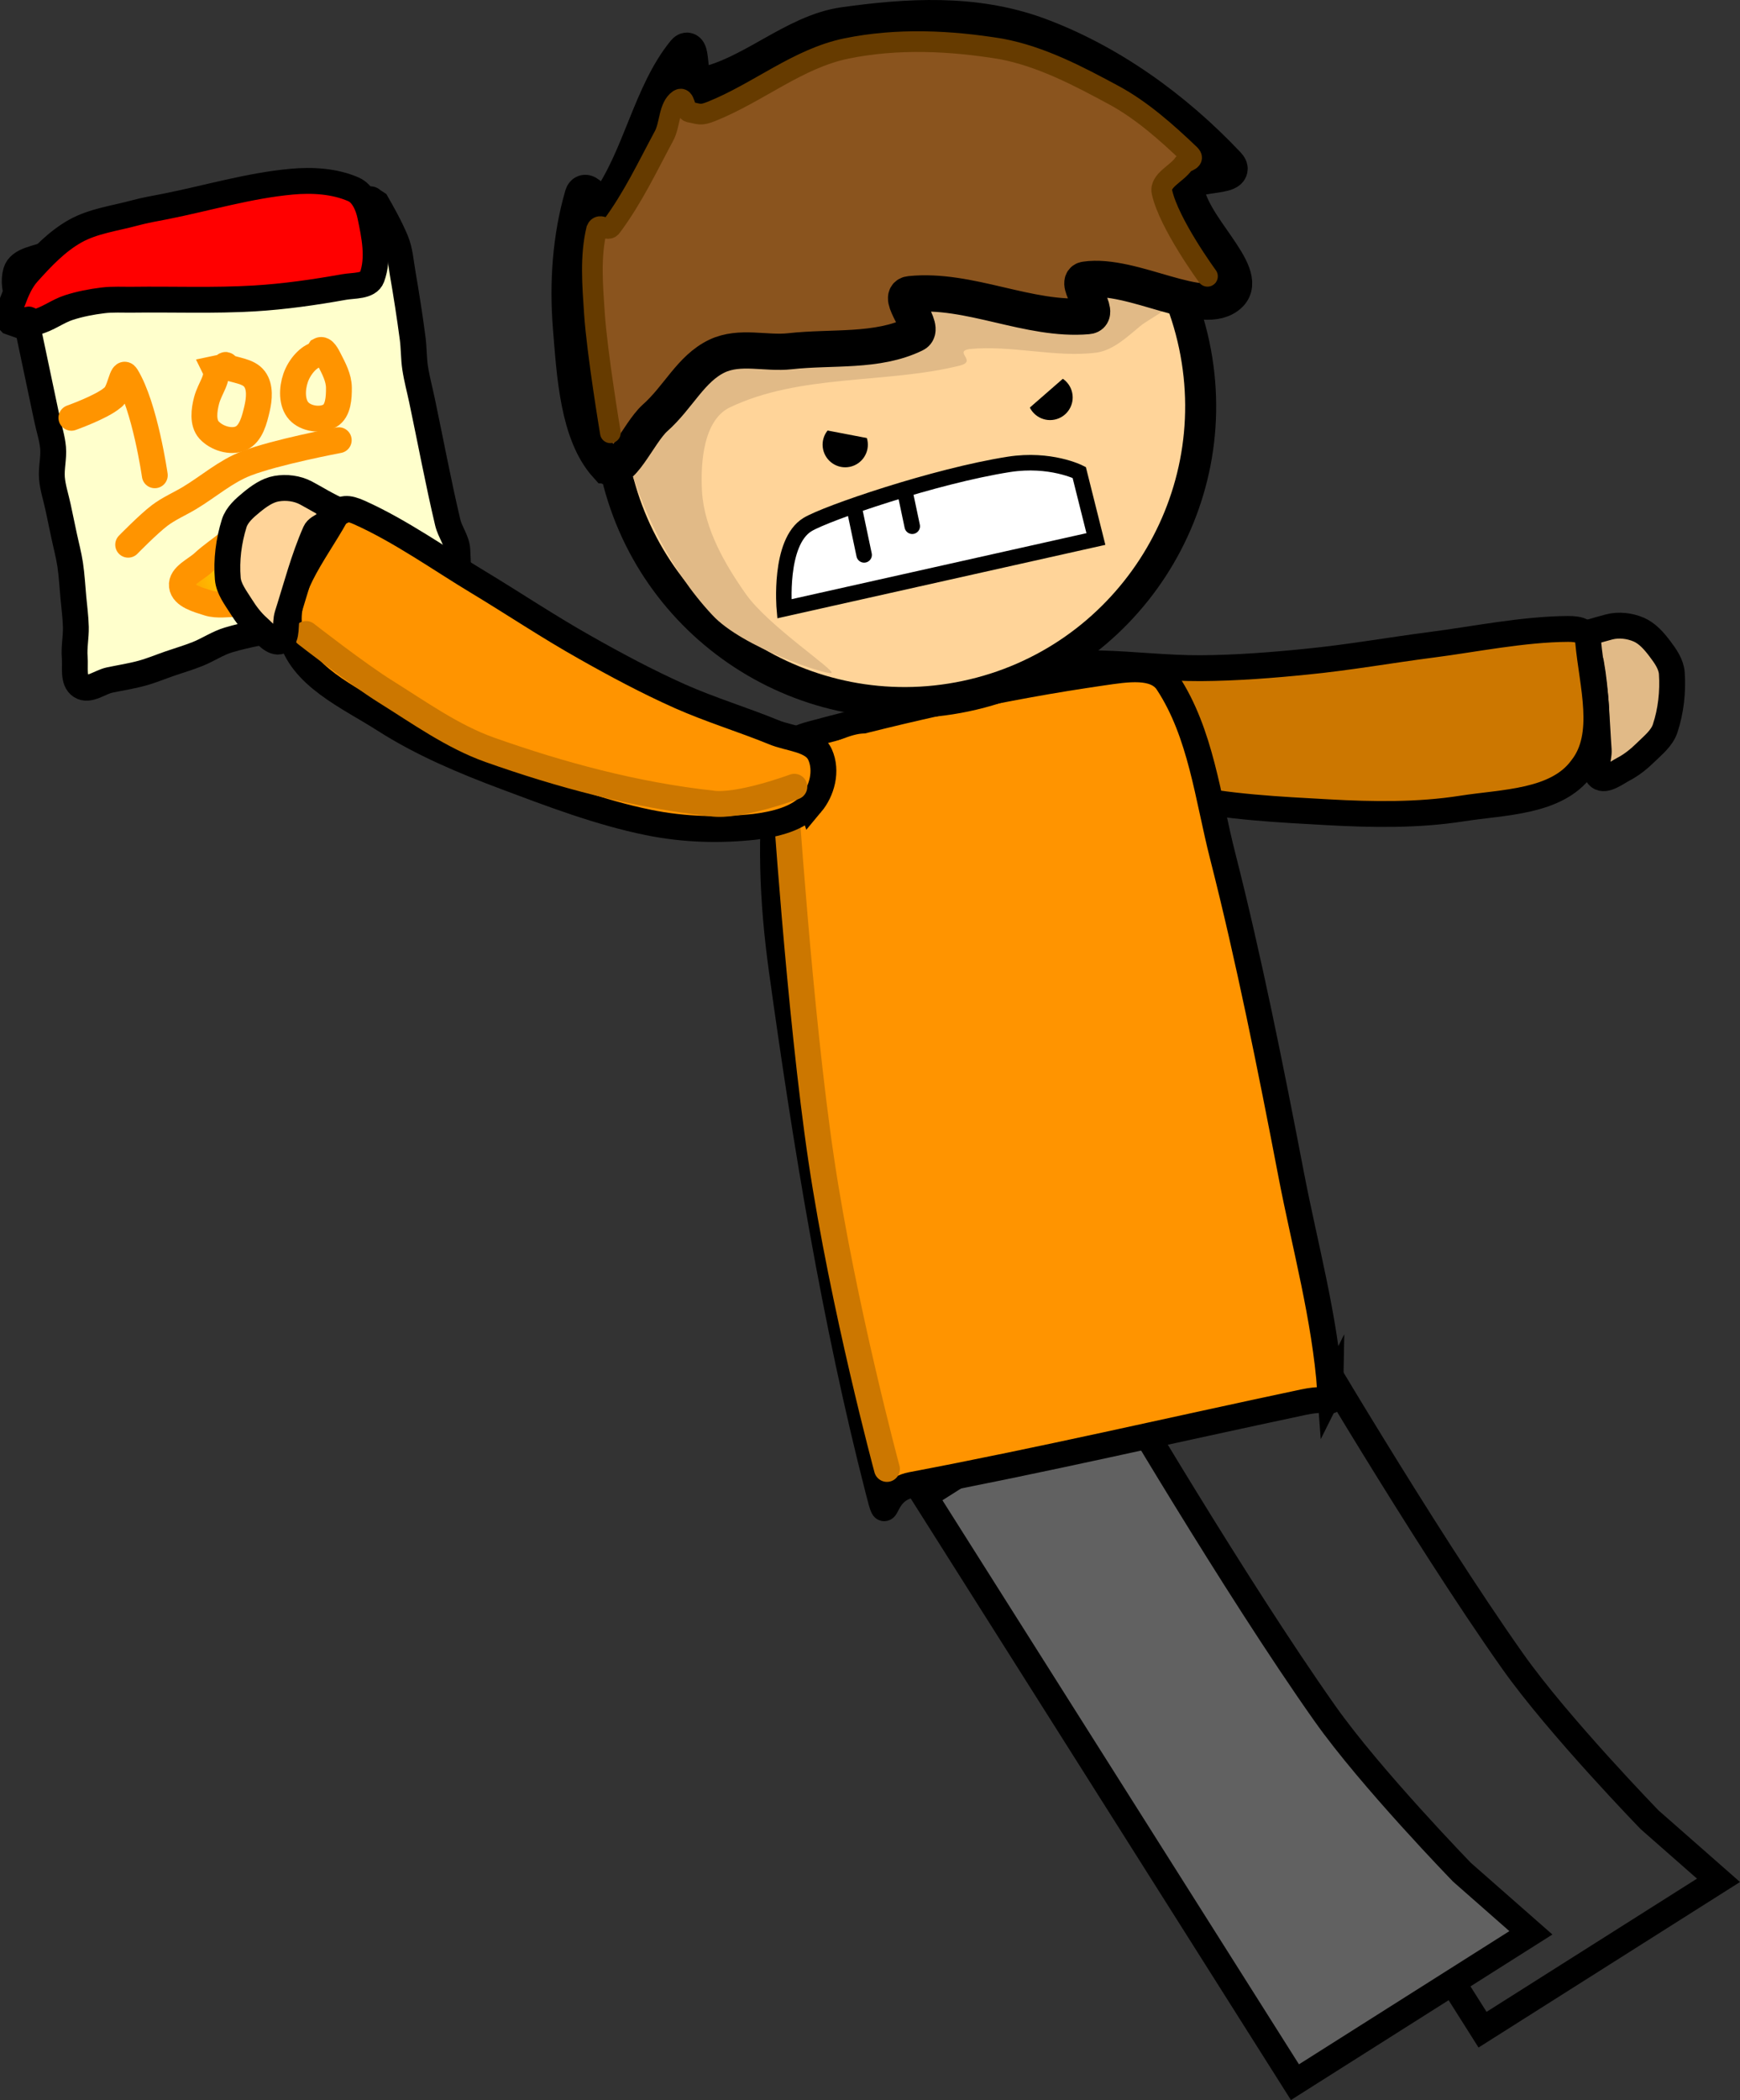 <svg version="1.1" xmlns="http://www.w3.org/2000/svg" xmlns:xlink="http://www.w3.org/1999/xlink" width="336.556" height="405.891" viewBox="0,0,336.556,405.891"><rect x="0" y="0" width="336.556" height="405.891" fill="#333333" stroke="none"/><defs><radialGradient cx="77.456" cy="113.456" r="20.057" gradientUnits="userSpaceOnUse" id="color-1"><stop offset="0" stop-color="#ffff00"/><stop offset="1" stop-color="#ff9400"/></radialGradient></defs><g transform="translate(-24.485,-6.237)"><g data-paper-data="{&quot;isPaintingLayer&quot;:true}" fill-rule="nonzero" stroke-linejoin="miter" stroke-miterlimit="10" stroke-dasharray="" stroke-dashoffset="0" style="mix-blend-mode: normal"><g stroke="#000000" stroke-width="5" stroke-linecap="round"><path d="M328.24,129.299c2.817,-0.457 5.376,-1.356 7.53,-1.901c1.844,-0.467 3.941,-0.222 5.687,0.531c1.678,0.724 2.97,2.221 4.074,3.678c1.066,1.408 2.206,3.005 2.324,4.767c0.239,3.568 -0.17,7.265 -1.293,10.66c-0.624,1.885 -2.344,3.237 -3.762,4.627c-1.26,1.235 -2.661,2.377 -4.222,3.199c-1.473,0.776 -3.569,2.435 -4.759,1.533c-1.243,-0.941 0.02,-3.485 -0.106,-5.219c-0.406,-5.62 -0.491,-11.309 -1.491,-16.855c-0.25,-1.386 -2.805,-2.279 -2.179,-3.501z" data-paper-data="{&quot;origPos&quot;:null,&quot;index&quot;:null}" fill="#e1ba87"/><path d="M227.334,134.807c2.499,-2.21 6.634,-0.373 10.044,-0.348c6.373,0.17 12.804,0.95 19.298,0.925c6.892,-0.036 14.128,-0.604 20.516,-1.257c8.113,-0.791 16.181,-2.233 24.279,-3.279c7.945,-1.01 17.625,-3.01 26.328,-3.051c2.205,-0.004 3.677,0.411 3.87,2.505c0.772,8.378 3.768,18.039 -1.247,24.386c-4.851,6.67 -15.215,6.569 -23.162,7.821c-8.517,1.336 -17.278,1.198 -25.886,0.721c-9.525,-0.524 -19.454,-1.007 -28.919,-3.057c-6.93,-1.5 -13.305,-4.123 -19.177,-7.501c-3.442,-2.057 -7.135,-4.848 -8.209,-8.478c-0.896,-3.071 -0.328,-7.048 2.264,-9.387z" data-paper-data="{&quot;origPos&quot;:null,&quot;index&quot;:null}" fill="#cc7700"/></g><path d="M311.244,398.533l-71.632,-113.247l36.34,-22.986c0,0 23.534,40.132 41.103,64.991c8.819,12.478 26.513,30.681 26.513,30.681l13.313,11.694z" data-paper-data="{&quot;index&quot;:null}" fill="#353535" stroke="#000000" stroke-width="5" stroke-linecap="butt"/><path d="M274.957,408.679l-71.632,-113.247l36.34,-22.986c0,0 23.534,40.132 41.103,64.991c8.819,12.478 26.513,30.681 26.513,30.681l13.313,11.694z" data-paper-data="{&quot;index&quot;:null}" fill="#616161" stroke="#000000" stroke-width="5" stroke-linecap="butt"/><path d="M281.785,275.13c-0.067,3.472 1.209,0.763 -5.175,2.114c-25.534,5.402 -50.483,11.212 -75.831,15.999c-6.346,1.195 -4.373,8.997 -6.463,0.853c-8.363,-32.576 -13.949,-66.646 -18.611,-100.319c-1.864,-13.379 -2.362,-26.376 -0.707,-39.198c0.376,-3.457 1.784,-5.219 6.404,-6.461c18.479,-4.97 37.311,-9.136 56.261,-11.87c4.738,-0.684 10.325,-1.64 12.67,1.926c6.438,9.786 7.749,22.175 10.65,33.524c4.967,19.463 9.299,40.989 13.25,61.591c2.63,13.691 6.531,27.682 7.551,41.843z" data-paper-data="{&quot;index&quot;:null}" fill="#ff9400" stroke="#000000" stroke-width="5" stroke-linecap="round"/><path d="M193.665,148.596c2.422,2.145 1.411,6.448 1.57,9.378c0.142,2.493 0.182,5.336 -0.907,7.416c-1.087,2.079 -2.874,3.602 -5.101,4.072c-2.227,0.47 -4.477,-0.201 -6.311,-1.664c-1.835,-1.463 -3.107,-4 -3.825,-6.418c-0.769,-2.577 -2.088,-5.836 -0.874,-8.503c1.235,-2.016 4.525,-2.24 6.882,-2.985c2.739,-0.866 6.316,-2.877 8.567,-1.296z" data-paper-data="{&quot;index&quot;:null}" fill="#ff9400" stroke="none" stroke-width="1" stroke-linecap="round"/><path d="M176.205,157.39c0,0 2.909,44.75 7.145,73.1c4.235,28.349 12.691,59.665 12.691,59.665" data-paper-data="{&quot;index&quot;:null}" fill="none" stroke="#cc7700" stroke-width="5" stroke-linecap="round"/><g data-paper-data="{&quot;index&quot;:null}"><path d="M230.709,36.82c12.28,8.001 21.512,20.681 24.772,36.135c3.261,15.455 -0.061,30.783 -8.063,43.063c-8.001,12.28 -20.681,21.512 -36.135,24.772c-15.455,3.261 -30.783,-0.061 -43.063,-8.063c-12.28,-8.001 -21.512,-20.681 -24.772,-36.135c-3.261,-15.455 0.061,-30.783 8.063,-43.063c8.001,-12.28 20.681,-21.512 36.135,-24.772c15.455,-3.261 30.783,0.061 43.063,8.063z" data-paper-data="{&quot;origPos&quot;:null}" fill="#ffd499" stroke="#000000" stroke-width="6" stroke-linecap="round"/><path d="M164.776,75.949c13.887,-1.272 25.33,-8.072 38.415,-9.846c15.292,-2.074 31.123,-3.155 46.609,-1.913c3.866,0.315 -3.03,3.594 -4.8,5.101c-2.179,1.791 -5.142,4.652 -8.38,5.09c-7.8,1.05 -16.5,-1.501 -24.67,-0.672c-3.061,0.538 1.69,2.323 -1.878,3.207c-14.275,3.534 -30.846,1.542 -44.533,8.118c-4.915,2.503 -5.586,10.345 -5.272,16.187c0.431,7.191 4.475,14.171 8.545,19.915c4.315,6.086 17.36,14.725 16.488,15.173c-0.872,0.448 -17.313,-4.95 -23.065,-11.23c-8.25,-8.821 -13.712,-20.505 -16.958,-31.937c-1.296,-4.579 1.683,-9.388 3.591,-13.835c1.391,-3.24 3.466,-7.583 6.571,-8.238c3.105,-0.655 5.729,5.214 9.339,4.881z" data-paper-data="{&quot;origPos&quot;:null}" fill="#e1ba87" stroke="none" stroke-width="1" stroke-linecap="round"/><path d="M141.826,96.169c-5.534,-6.133 -6.168,-17.519 -6.9,-26.65c-0.692,-8.677 -0.081,-17.403 2.281,-25.521c0.713,-2.136 3.344,3.733 4.919,1.517c6.308,-8.887 8.248,-21.179 14.794,-29.183c1.665,-2.031 0.429,7 2.913,6.54c9.906,-1.86 18.108,-10.395 27.922,-11.768c12.279,-1.713 25.013,-2.507 37.186,1.863c14.002,5.083 26.766,14.317 36.99,25.156c2.555,2.71 -8.227,1.199 -8.045,4.253c0.437,7.407 12.575,16.57 8.456,20.7c-4.963,4.903 -18.685,-4.162 -27.929,-2.795c-2.346,0.348 3.393,6.851 0.467,7.056c-11.46,0.987 -22.898,-5.43 -34.367,-4.247c-2.868,0.296 3.291,6.666 0.866,7.738c-7.264,3.532 -15.939,2.387 -24.089,3.294c-4.677,0.524 -9.671,-1.155 -14.111,0.933c-5.094,2.434 -7.461,7.952 -12.033,11.993c-3.206,2.91 -6.744,11.751 -9.318,9.12z" data-paper-data="{&quot;origPos&quot;:null}" fill="#8a541e" stroke="#000000" stroke-width="7" stroke-linecap="round"/><path d="M142.544,89.885c0,0 -2.571,-15.364 -3.087,-23.11c-0.359,-5.401 -0.831,-10.947 0.418,-16.185c0.623,-1.492 2.148,0.642 2.935,-0.619c4.094,-5.506 6.933,-11.558 10.113,-17.464c1.19,-2.189 0.89,-5.624 2.868,-6.993c1.249,-0.752 1.024,2.103 2.035,2.381c1.899,0.327 2.05,0.766 4.313,-0.144c9.055,-3.641 16.68,-10.218 26.055,-12.14c9.869,-2.025 20.146,-1.525 29.91,0.077c7.771,1.455 14.921,5.223 21.815,8.939c5.352,2.887 10.198,7.182 14.683,11.466c1.122,1.069 -0.617,1.246 -1.158,1.777c-1.256,1.901 -4.697,3.237 -4.208,5.487c1.324,6.089 8.801,16.284 8.801,16.284" data-paper-data="{&quot;origPos&quot;:null}" fill="none" stroke="#663b00" stroke-width="4" stroke-linecap="round"/><path d="M229.979,79.391c0.938,0.611 1.644,1.581 1.893,2.762c0.249,1.181 -0.004,2.353 -0.616,3.291c-0.611,0.938 -1.581,1.644 -2.762,1.893c-1.181,0.249 -2.353,-0.004 -3.291,-0.616c-0.938,-0.611 -1.644,-1.581 -1.893,-2.762c-0.249,-1.181 0.004,-2.353 0.616,-3.291c0.611,-0.938 1.581,-1.644 2.762,-1.893c1.181,-0.249 2.353,0.004 3.291,0.616z" data-paper-data="{&quot;origPos&quot;:null}" fill="#000000" stroke="none" stroke-width="1" stroke-linecap="butt"/><path d="M190.359,88.517c0.938,0.611 1.644,1.581 1.893,2.762c0.249,1.181 -0.004,2.353 -0.616,3.291c-0.611,0.938 -1.581,1.644 -2.762,1.893c-1.181,0.249 -2.353,-0.004 -3.291,-0.616c-0.938,-0.611 -1.644,-1.581 -1.893,-2.762c-0.249,-1.181 0.004,-2.353 0.616,-3.291c0.611,-0.938 1.581,-1.644 2.762,-1.893c1.181,-0.249 2.353,0.004 3.291,0.616z" data-paper-data="{&quot;origPos&quot;:null}" fill="#000000" stroke="none" stroke-width="1" stroke-linecap="butt"/></g><g stroke-width="5" stroke-linecap="round"><path d="M97.339,45.502c1.02,1.794 2.543,4.443 3.697,7.203c0.821,1.963 0.957,4.157 1.319,6.253c0.725,4.201 1.386,8.426 1.944,12.652c0.249,1.889 0.195,3.82 0.478,5.705c0.316,2.105 0.88,4.17 1.319,6.253c1.66,7.866 3.137,15.798 4.984,23.622c0.462,1.956 1.799,3.506 1.867,5.411c0.134,3.737 0.664,7.957 -1.275,11.154c-1.232,2.032 -4.505,1.548 -6.801,2.161c-2.056,0.548 -4.128,1.202 -6.253,1.319c-4.123,0.228 -8.269,-0.361 -12.397,-0.287c-2.141,0.038 -4.288,0.266 -6.399,0.624c-3.73,0.633 -7.488,1.272 -11.116,2.345c-2.09,0.618 -3.937,1.894 -5.96,2.709c-1.769,0.711 -3.61,1.245 -5.411,1.867c-1.802,0.623 -3.573,1.365 -5.411,1.867c-2.053,0.561 -4.17,0.88 -6.253,1.319c-1.851,0.39 -3.973,2.205 -5.558,1.173c-1.585,-1.033 -1.014,-3.673 -1.173,-5.558c-0.163,-1.942 0.261,-3.903 0.217,-5.851c-0.043,-1.905 -0.305,-3.806 -0.478,-5.705c-0.194,-2.132 -0.307,-4.282 -0.624,-6.399c-0.282,-1.871 -0.782,-3.707 -1.173,-5.558c-0.39,-1.851 -0.782,-3.707 -1.173,-5.558c-0.391,-1.851 -1.014,-3.673 -1.173,-5.558c-0.163,-1.942 0.38,-3.909 0.217,-5.851c-0.158,-1.885 -0.782,-3.707 -1.173,-5.558c-1.22,-5.783 -2.444,-11.586 -3.665,-17.369c-0.781,-3.702 -3.379,-7.477 -2.345,-11.116c0.675,-2.374 4.249,-2.554 6.508,-3.55c1.958,-0.865 4.106,-1.251 6.106,-2.014c2.252,-0.86 4.395,-2.013 6.654,-2.855c2.227,-0.83 4.506,-1.542 6.801,-2.161c1.826,-0.493 3.674,-1.002 5.558,-1.173c2.171,-0.198 4.365,0.047 6.546,0.07c2.18,0.023 4.374,0.269 6.546,0.07c1.884,-0.171 3.682,-0.938 5.558,-1.173c3.782,-0.474 7.601,-0.792 11.409,-0.956c1.948,-0.083 3.902,0.238 5.851,0.217c0.488,-0.006 0.925,-0.879 1.39,-0.293z" fill="#ffffcc" stroke="#000000"/><path d="M26.402,68.452c-1.012,-0.929 0.108,-2.815 0.583,-4.114c0.691,-1.89 1.524,-3.824 2.868,-5.322c2.723,-3.034 5.619,-6.111 9.175,-8.104c3.52,-1.973 7.698,-2.47 11.591,-3.534c1.939,-0.53 3.876,-0.842 5.905,-1.246c8.118,-1.615 16.148,-4.032 24.39,-4.783c3.984,-0.363 8.253,-0.119 11.922,1.476c1.853,0.805 2.84,3.141 3.257,5.118c0.819,3.88 1.706,8.183 0.334,11.903c-0.659,1.788 -3.535,1.531 -5.411,1.867c-5.721,1.024 -11.513,1.854 -17.315,2.202c-7.823,0.469 -15.696,0.146 -23.532,0.248c-1.958,0.026 -3.868,-0.104 -5.778,0.131c-2.229,0.274 -4.463,0.701 -6.6,1.393c-2.185,0.706 -4.076,2.24 -6.307,2.782c-1.644,0.399 -1.176,-1.861 -2.303,0.97z" fill="#ff0000" stroke="#000000"/><path d="M38.295,86.987c0,0 5.811,-2.065 7.897,-3.843c1.618,-1.025 1.84,-5.671 2.741,-4.207c3.588,5.835 5.494,19.16 5.494,19.16" fill="none" stroke="#ff9400"/><path d="M68.131,77.064c0.307,-0.548 -0.465,-0.204 0,0c1.863,0.816 4.381,0.817 5.596,2.448c1.14,1.529 0.911,3.848 0.478,5.705c-0.494,2.123 -1.151,4.855 -3.142,5.743c-1.932,0.86 -4.725,-0.039 -6.144,-1.606c-1.279,-1.414 -0.96,-3.86 -0.478,-5.705c0.636,-2.432 2.462,-4.392 1.606,-6.144z" fill="none" stroke="#ff9400"/><path d="M86.341,73.947c0.748,-0.409 1.44,1.033 1.829,1.791c0.87,1.696 1.847,3.506 1.867,5.411c0.02,1.906 -0.108,4.487 -1.753,5.45c-1.744,1.021 -4.641,0.586 -5.998,-0.912c-1.438,-1.586 -1.324,-4.375 -0.624,-6.399c0.772,-2.235 2.602,-4.209 4.13,-4.5z" fill="none" stroke="#ff9400"/><path d="M49.276,111.52c0,0 3.873,-3.965 6.068,-5.634c1.786,-1.358 3.89,-2.247 5.813,-3.403c3.653,-2.196 6.955,-5.122 10.931,-6.66c5.737,-2.221 17.917,-4.506 17.917,-4.506" fill="none" stroke="#ff9400"/><path d="M84.709,104.044c1.591,0.512 3.297,1.338 4.207,2.741c1.029,1.587 1.543,3.703 1.173,5.558c-0.393,1.968 -1.862,3.638 -3.289,5.048c-1.438,1.419 -3.356,2.27 -5.118,3.257c-1.7,0.954 -3.357,2.16 -5.265,2.562c-1.908,0.403 -3.903,-0.145 -5.851,-0.217c-1.948,-0.072 -3.995,0.38 -5.851,-0.217c-1.91,-0.614 -4.82,-1.355 -5.048,-3.289c-0.231,-1.96 2.64,-3.116 4.13,-4.5c1.55,-1.439 3.34,-2.607 4.972,-3.952c3.103,-2.554 5.567,-6.143 9.249,-7.757c2.054,-0.901 4.558,0.078 5.705,-0.478z" fill="url(#color-1)" stroke="#ff9400"/></g><path d="M176.192,123.899c0,0 -1.143,-12.853 4.486,-16.277c3.604,-2.192 24.637,-9.386 38.943,-11.629c8.039,-1.26 13.611,1.563 13.611,1.563l3.225,12.861z" fill="#ffffff" stroke="#000000" stroke-width="3" stroke-linecap="round"/><path d="M189.665,104.193l1.961,9.295" fill="none" stroke="#000000" stroke-width="3" stroke-linecap="round"/><path d="M199.694,102.077l1.239,5.871" fill="none" stroke="#000000" stroke-width="3" stroke-linecap="round"/><path d="M176.254,87.86c0,0 25.181,4.815 31.147,5.956c2.405,0.46 3.927,-4.414 3.927,-4.414c0,0 3.272,3.52 5.016,1.999c3.61,-3.146 16.622,-14.485 16.622,-14.485c0,0 -13.19,0.94 -21.686,2.55c-10.719,2.03 -35.026,8.394 -35.026,8.394z" fill="#ffd499" stroke="none" stroke-width="0" stroke-linecap="round"/><g data-paper-data="{&quot;index&quot;:null}" stroke-width="5" stroke-linecap="round"><path d="M181.398,161.581c-2.442,2.892 -6.946,3.963 -10.924,4.462c-6.734,0.732 -13.626,0.571 -20.574,-0.842c-9.491,-1.929 -18.776,-5.478 -27.708,-8.828c-8.074,-3.024 -16.151,-6.42 -23.412,-11.068c-6.773,-4.341 -16.303,-8.415 -18.063,-16.472c-2.04,-7.828 4.587,-15.47 8.662,-22.83c1.019,-1.84 2.533,-1.628 4.55,-0.737c7.953,3.537 16.011,9.26 22.88,13.379c6.995,4.214 13.802,8.778 20.913,12.764c5.587,3.166 11.983,6.596 18.28,9.4c5.936,2.633 12.138,4.504 18.041,6.911c3.133,1.347 7.658,1.328 9.057,4.356c1.433,3.184 0.354,7.054 -1.701,9.506z" data-paper-data="{&quot;origPos&quot;:null,&quot;index&quot;:null}" fill="#ff9400" stroke="#000000"/><path d="M178.13,158.298c0,0 -10.787,4.023 -16.026,3.223c-14.771,-1.623 -29.249,-5.53 -42.883,-10.358c-7.225,-2.562 -13.866,-7.339 -20.101,-11.214c-5.393,-3.345 -15.436,-11.179 -15.436,-11.179" data-paper-data="{&quot;origPos&quot;:null,&quot;index&quot;:null}" fill="none" stroke="#cc7700"/><path d="M88.399,106.168c0.323,1.335 -2.37,1.604 -2.937,2.893c-2.27,5.157 -3.685,10.669 -5.395,16.038c-0.528,1.656 0.104,4.425 -1.325,5.049c-1.368,0.598 -3.018,-1.505 -4.268,-2.605c-1.325,-1.165 -2.42,-2.603 -3.356,-4.099c-1.053,-1.683 -2.409,-3.4 -2.575,-5.379c-0.297,-3.564 0.171,-7.254 1.238,-10.667c0.527,-1.685 2.009,-2.971 3.375,-4.091c1.414,-1.158 3.021,-2.31 4.822,-2.622c1.874,-0.324 3.97,-0.071 5.653,0.815c1.966,1.034 4.244,2.507 6.876,3.611z" data-paper-data="{&quot;origPos&quot;:null,&quot;index&quot;:null}" fill="#ffd499" stroke="#000000"/></g></g></g></svg>